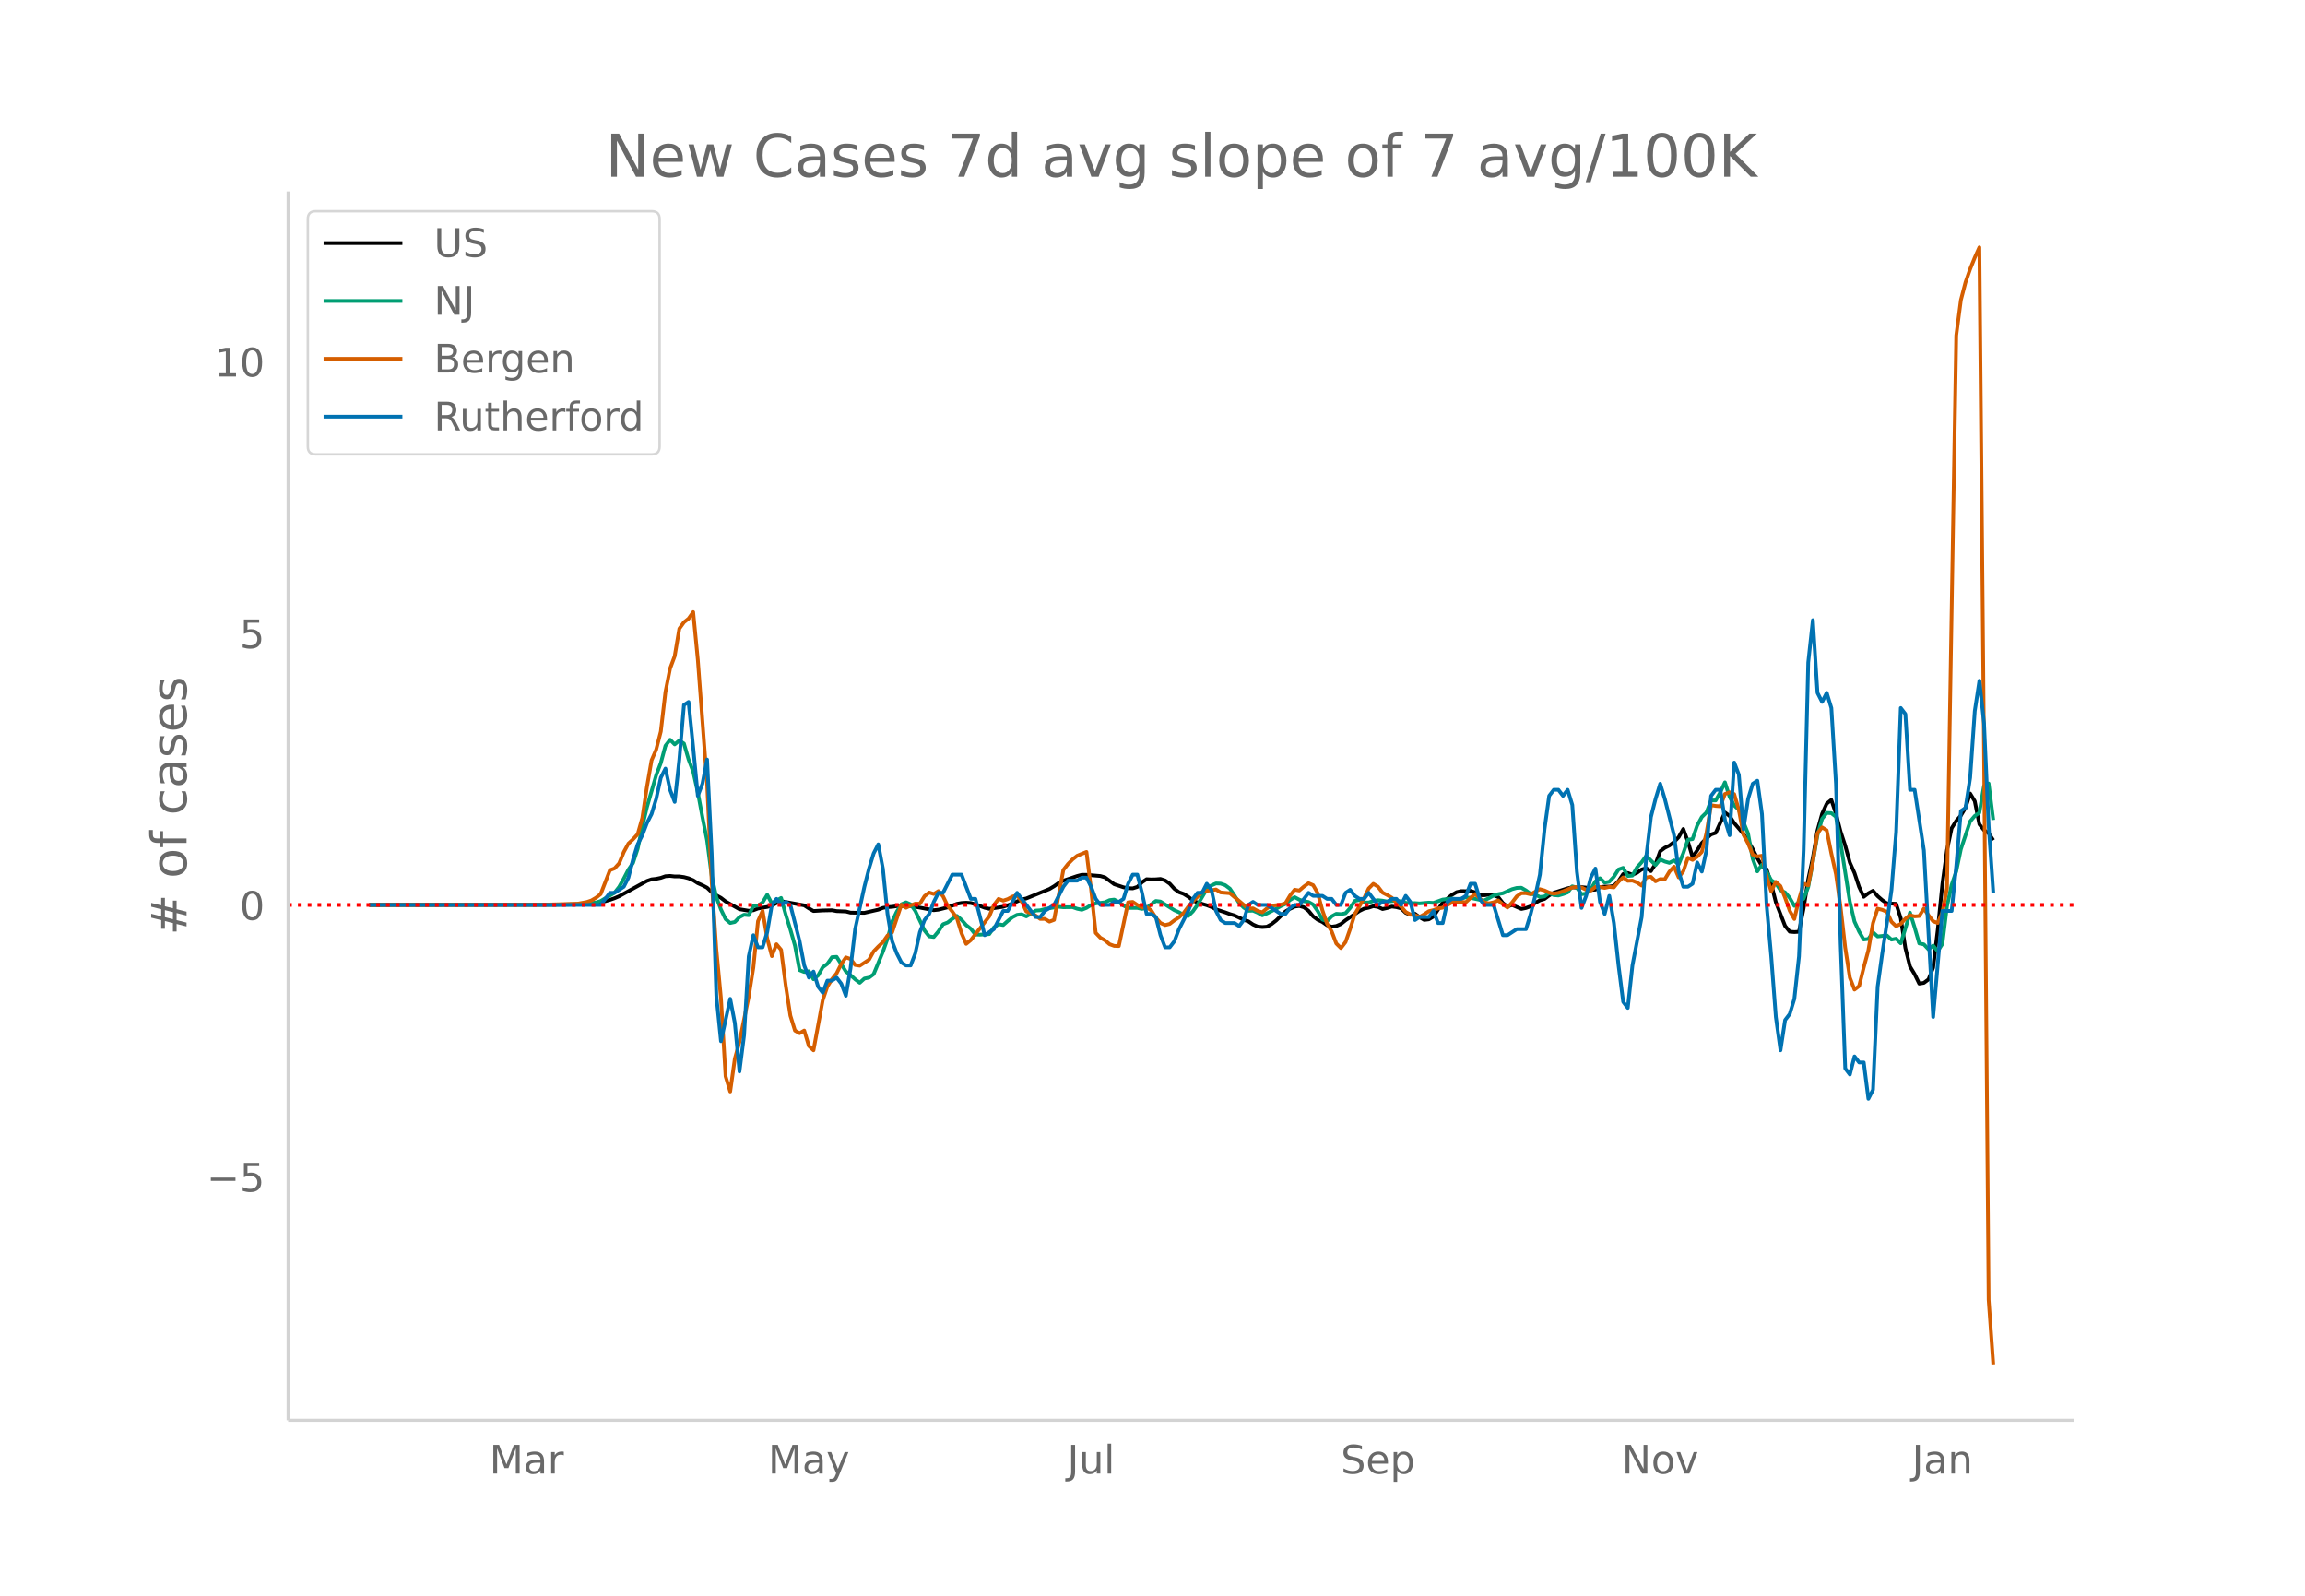 <svg height="864" viewBox="0 0 936 648" width="1248" xmlns="http://www.w3.org/2000/svg" xmlns:xlink="http://www.w3.org/1999/xlink"><defs><style>*{stroke-linecap:butt;stroke-linejoin:round}</style></defs><g id="figure_1"><path d="M0 648h936V0H0z" fill="#fff" id="patch_1"/><g id="axes_1"><path d="M117 576.72h725.4V77.76H117z" fill="none" id="patch_2"/><path clip-path="url(#pf605a9c2fa)" d="M149.973 367.455l75.151-.083 9.394-.22 5.637-.358 3.757-.449 1.879-.408 1.879-.54 1.878-.656 1.88-.812 11.272-6.216 1.879-.648 1.879-.208 1.878-.398 1.88-.66 1.878-.125 1.879.211 1.879.005 1.878.257 1.88.491 1.878.788 1.879 1.199 1.878.847 1.88.981 1.878 1.784 1.879 1.312 1.879 1.032 1.878 1.45 5.637 3.172 3.757.629 1.88-.196 1.878-.714 3.757-.643 1.88-.54 1.878-1.027 1.879-.788 9.394 1.708 1.879 1.233 1.878 1.073 3.758-.226 3.758-.08 1.878.35 3.758.139 1.879.48 5.636.08 5.636-1.287 1.88-.72 1.878-.32 1.879-.117 1.879-.278 5.636-.088 9.394 1.736 1.879-.212 3.757-.94 3.758-1.448 1.879-.332 1.878-.112 1.88.134 1.878.484 3.758 1.424 1.878.444 3.758-.55 1.879-.29 3.757-1.265 1.879-.919 1.879-.786 1.879-.42 9.394-3.84 1.878-1.124 1.88-1.324 1.878-.917 5.636-1.912 1.88-.477 1.878.005 5.636.48 1.879.546 3.758 2.788 3.757 1.246 1.879.357 1.879.074 1.879-.586 1.878-1.88 1.88-1.258 1.878.107 1.879-.045 1.878-.164 1.88.618 1.878 1.314 1.879 2.084 1.879 1.375 1.878.674 1.88 1.165 1.878 1.466 1.879.889 3.757 1.094 1.88.717 1.878.968 3.757 1.23 1.88.69 1.878.566 3.758 1.778 1.878.615 1.88 1.276 1.878.838 1.879.189 1.879-.134 1.878-1.05 1.88-1.466 3.757-3.67 1.879-1.091 1.878-.888 1.88-.27 1.878.547 1.879 1.43 1.878 2.278 1.88 1.388 1.878.862 1.879 1.333 1.879.607 1.878-.28 1.88-.826 1.878-1.51 5.636-3.792 1.88-.92 1.878-.4 1.879-.62 1.878.295 1.88.87 1.878-.418 1.879-.6 1.879.251 1.878.507 1.88 1.791 1.878.795 1.879-.411 1.879 1.383 1.878 1.115 1.88-.233 1.878-1.121 3.758-5.72 3.757-3.123 1.879-1.093 1.879-.427 1.878.031 1.88-.129 1.878.595 1.879 1.162 1.879.026 1.878-.27 1.88.255 1.878.746 1.879 2.456 1.879 1.385 1.878-.61 3.758 1.62 1.879-.393 1.878-.677 1.88-1.404 1.878-1.043 1.879-.556 1.879-1.412 1.878-1.134 5.637-1.79 1.879-.395 1.878.105 1.88-.184 1.878.19 1.879.957 1.879-.118 1.878-.988 1.88-.268 1.878.008 1.879-.275 1.878-1.964 1.88-2.834 1.878-.452 1.879.723 1.879-.796 1.878-1.35 1.88-.513 1.878 1.189 1.879-2.907 1.879-5.162 1.878-1.394 1.88-.925 1.878-1.42 1.879-1.983 1.878-3.324 1.88 5.102 1.878 6.343 1.879-2.751 1.879-2.99 1.878-1.883 1.88-1.597 1.878-.635 3.758-8.278 1.878 1.407 1.88 2.88 3.757 4.39 1.879 2.882 1.878 3.244 1.88 3.73 1.878 3.176 1.879 1.264 1.878 5.965 1.88 7.478 3.757 9.663 1.879 2.313 1.878.156 1.88-.112 1.878-9.454 1.879-11.849 1.879-8.76 1.878-11.053 1.88-6.81 1.878-4.113 1.879-1.515 1.878 5.634 1.88 7.224 1.878 5.71 1.879 6.871 1.879 4.222 1.878 5.676 1.88 4.014 1.878-1.437 1.879-1.025 1.879 2.18 1.878 1.624 1.88 1.336 3.757.157 1.879 5.852 1.878 12.116 1.88 7.507 1.878 3.12 1.879 3.84 1.878-.316 1.88-1.397 1.878-4.762 1.879-15.365 1.879-18.59 1.878-13.809 1.88-8.885 1.878-3.006 1.879-2.143 1.879-3.137 1.878-5.807 1.88 3.1 1.878 9.404 1.879 2.348 1.878 1.281 1.88 2.864h0" fill="none" stroke="#000" stroke-linecap="round" stroke-width="1.5" id="line2d_1"/><path clip-path="url(#pf605a9c2fa)" d="M149.973 367.455l80.788-.099 3.757-.096 5.637-.398 1.878-.378 1.88-.595 5.635-3.39 1.88-2.393 1.878-3.366 1.879-3.633 1.879-2.697 1.878-5.747 1.88-8.961 1.878-7.92 3.758-13.009 1.878-4.96 1.88-6.982 1.878-2.452 1.879 1.889 1.879-1.58 1.878 1.238 1.88 6.441 1.878 4.938 1.879 8.45 1.878 10.079 1.88 9.394 1.878 14.44 1.879 8.611 1.879 5.037 1.878 3.899 1.88 1.594 1.878-.418 1.879-1.965 1.879-.986 1.878.203 1.88-3.767 1.878-.124 1.879-1.303 1.878-3.11 1.88 3.528 3.757-2.25 1.879 6.778 1.878 6.033 1.88 6.58 1.878 9.925 1.879.758 1.879-.289 1.878 3.24 1.88-1.554 1.878-3.316 1.879-1.386 1.879-2.705 1.878-.14 3.758 5.958 1.879 1.462 1.878 1.699 1.88 1.414 1.878-1.703 1.879-.38 1.879-1.392 3.757-9.1 1.879-5.33 1.879-6.948 1.879-4.01 1.878-3.014 1.88-.801 1.878.831 1.879 2.677 3.757 7.952 1.88 2.373 1.878.254 1.879-2.267 1.878-2.895 1.88-.727 1.878-1.46 1.879-1.204 1.879 1.594 1.878 2.132 1.88 1.478 1.878 2.35 1.879.053 3.757-.24 1.88-2.71 1.878-1.29 1.879.341 1.878-1.678 1.88-1.516 1.878-.96 1.879-.213 1.879.854 1.878-1.07 1.88-1.29 1.878-.122 1.879-.487 3.757-.674 1.88-.261 1.878.187 3.757-.053 1.88.672 1.878.393 1.879-.748 1.879-1.171 1.878-.646 3.758-.457 1.879-.892 1.879-.223 1.878 1.03 1.88 1.409 1.878.965 3.758-.002 1.878.398 1.88-.454 3.757-2.783 1.878.23 3.758 2.36 1.879 1.174 1.879.844 1.878 1.062 1.88.439 1.878-1.87 1.879-2.658 3.757-6.337 1.88-1.541 1.878-.827 1.879.069 1.878.649 1.88 1.399 1.878 2.794 1.879 3.011 1.879 1.914 1.878 1.288 1.88-.056 1.878.796 1.879 1.105 1.879-.77 3.757-1.871 1.879-1.123 1.879-.872 1.879-1.61 1.878-1.146 1.88 1.01 1.878.633 1.879.312 1.878 1.044 1.88 2.718 1.878 3.391 1.879.65 1.879-1.958 1.878-1.034 1.88.137 1.878-.36 1.879-2.137 1.879-2.89 1.878-.383 1.88 1.02 1.878.015 1.879-.619 1.878-.324 1.88.202 1.878.35 3.758-.352 1.878.307 1.88.565 1.878.193 1.879-.074 1.879.14 3.757-.333 1.879.112 3.758-1.361 3.757-.408 1.879.299 1.879-.198 1.878-.636 1.88.256 3.757.8 1.879.226 1.878-.917 1.88-1.062 1.878-.566 1.879-.347 3.757-1.668 1.88-.505 1.878-.08 1.879 1.097 1.878 1.404 1.88.244 1.878 1.029 1.879-.228 1.879-1.415 1.878.855 1.88.167 1.878-.555 1.879-.685 1.879-2.481 1.878.522 1.88 2.68 1.878-.257 1.879-1.688 1.879-3.247 1.878-1.29 1.88 1.764 1.878-.348 1.879-2.018 1.878-2.955 1.88-.665 1.878 3.296 1.879-.157 1.879-3.321 1.878-2.074 1.88-2.616 3.757 3.762 1.879-2.327 1.878.877 1.88.532 1.878-.978 1.879 1.61 1.878-4.55 1.88-5.458 1.878-.272 1.879-5.485 1.879-3.478 1.878-1.833 1.88-4.903 1.878.005 1.879-3.298 1.879-4.063 1.878 5.848 1.88 3.539 1.878 1.751 1.879 5.004 1.879 4.657 1.878 10.234 1.88 5.13 1.878-2.689 1.879 2.773 1.878 3.489 1.88 1.206 1.878 2.875 1.879.874 1.879 2.211 1.878 3.283 1.88-1.623 1.878-1.295 1.879-4.725 1.879-10.133 1.878-10.938 1.88-6.647 1.878-2.41 1.879.08 1.878 1.491 1.88 10.576 3.757 23.905 1.879 8.051 1.878 4.097 1.88 3.222 1.878-.228 1.879-2.708 1.879 1.694 3.757-.411 1.879 1.693 1.879-.362 1.879 1.855 1.878-5.977 1.88-6.467 1.878 5.97 1.879 6.535 1.878.37 1.88 2.013 1.878-1.503 1.879 2.24 1.879-2.912 1.878-15.273 1.88-8.738 1.878-5.428 1.879-9.034 3.757-11.279 1.88-2.225 1.878-1.331 1.879-10.89 1.878-.971 1.88 14.83h0" fill="none" stroke="#009e73" stroke-linecap="round" stroke-width="1.5" id="line2d_2"/><path clip-path="url(#pf605a9c2fa)" d="M149.973 367.455l69.515-.072 15.03-.41 3.758-.701 1.879-.628 1.878-1.111 1.88-1.474 3.757-9.71 1.878-.724 1.88-2.077 1.878-4.565 1.879-3.454 1.879-1.739 1.878-2.053 1.88-6.618 1.878-12.56 1.879-10.845 1.879-4.347 1.878-7.343 1.88-16.038 1.878-9.492 1.879-5.048 1.879-11.159 1.878-2.608 1.88-1.474 1.878-2.657 1.879 19.371 3.757 49.974 1.879 40.36 1.879 27.1 1.879 20.047 1.878 31.641 1.88 6.183 1.878-13.356 1.879-6.74 3.757-18.404 1.88-11.835 1.878-18.816 1.879-4.226 1.878 11.183 1.88 7.221 1.878-4.83 1.879 2.27 1.879 14.492 1.878 12.222 1.88 6.086 1.878 1.063 1.879-1.087 1.879 6.28 1.878 1.763 3.758-20.385 1.879-5.531 1.879-2.995 1.878-2.367 1.88-3.768 1.878-2.705 1.879.628 1.878 2.463 1.88.29 3.757-2.44 1.879-3.38 1.878-1.957 1.88-1.764 1.878-2.705 1.879-1.28 3.757-11.255 1.88 1.256 1.878-.942 1.879-.749 1.878.024 1.88-3.043 1.878-1.498 1.879.604 1.879-1.183 1.878 2.1 1.88 3.914 1.878 2.319 1.879 2.68 1.879 6.135 1.878 4.3 1.88-1.522 3.757-4.806 3.757-4.855 1.88-4.614 1.878-2.463 1.879.7 1.878-.628 1.88-1.014 1.878-.532 1.879 2.512 1.879 4.082 1.878.628 1.88.99 1.878 1.402 1.879-.025 1.879 1.111 1.878-.7 3.758-20.265 1.879-2.415 1.878-1.908 1.88-1.473 3.757-1.546 1.879 15.096 1.878 17.776 1.88 1.957 1.878 1.063 1.879 1.594 1.879.676 1.878.072 3.758-17.752 1.879-.193 1.879 1.255 1.878 1.015 1.88-.073 1.878 1.256 1.879 2.995 1.878 2.126 1.88.845 1.878-.459 1.879-1.449 1.879-1.232 1.878-1.763 1.88-2.512 1.878-2.198 3.758-3.792 1.878-.531 1.88-.17 1.878-.362 1.879 1.208 3.757.314 7.515 6.304 1.88-.145 1.878 1.063 1.879.556 1.879-1.595 1.878-1.11 3.758-.411 1.879-.58 1.879-3.14 1.878-2.367 1.88.338 1.878-1.618 1.879-1.353 1.878.797 1.88 3.285 1.878 6.956 1.879 5.387 1.879 3.14 1.878 4.927 1.88 1.86 1.878-2.44 1.879-5.362 1.879-5.966 3.757-6.473 1.879-3.985 1.879-1.884 1.878 1.135 1.88 2.44 1.878.966 1.879 1.11 1.879 2.078 1.878 1.522 1.88 2.198 1.878 1.038 1.879.242 1.879.748 1.878-1.086 1.88-1.256 1.878-.435 1.879-.7 1.879-.29 3.757-2.15 3.758-.242 1.878.17 1.88-1.764 1.878-1.594 3.758 3.43 1.878.386 1.88-.434 1.878-.773 1.879 1.594 1.879 1.304 1.878-2.077 1.88-2.464 1.878-1.28h1.879l1.878.435 3.758-2.077 1.879.531 1.879.87 1.878.459 1.88-.363 1.878-.628 3.758-1.546 1.878-.241 1.88.217 1.878.942 1.879.338 1.879-1.449h1.878l1.88.362 1.878-.41 1.879.193 1.878-2.319 1.88-1.739 1.878 1.401 1.879-.096 1.879.773 1.878 1.255 1.88-3.309 1.878-.265 1.879 1.835 1.879-.893 1.878.072 1.88-3.091 1.878-2.03 1.879 4.348 1.878-2.463 1.88-5.507 1.878.87 1.879-1.28 1.879-1.933 1.878-7.657 1.88-11.352 1.878.314 1.879.145 1.879-5 1.878-.7 1.88.749 1.878 6.376 1.879 10.12 1.879 3.55 1.878 4.518 1.88.773 1.878-.314 1.879 8.236 1.878 6.183 1.88-3.816 1.878 1.715 1.879 4.71 1.879 5.313 1.878 3.358 1.88-7.97 1.878-6.402 1.879.725 1.879-9.54 1.878-11.642 1.88-2.392 1.878 1.184 1.879 9.396 1.878 8.405 1.88 13.43 1.878 16.448 1.879 12.149 1.879 4.879 1.878-1.425 1.88-7.56 1.878-6.98 1.879-11.015 1.879-5.869 1.878.46 1.88.772 1.878 4.082 1.879 1.787 1.879-.918 1.878-2.1 1.88-1.45 1.878.483 1.879-.145 1.878-2.995 1.88 2.657 1.878 2.464 1.879.7 1.879-4.3 1.878-9.854 3.758-224.433 1.879-14.371 1.879-7.198 1.878-5.386 1.88-4.637 1.878-4.179 1.879 204.506 1.878 222.84 1.88 26.254h0" fill="none" stroke="#d55e00" stroke-linecap="round" stroke-width="1.5" id="line2d_3"/><path clip-path="url(#pf605a9c2fa)" d="M149.973 367.455h93.94l3.757-4.92h1.878l3.758-2.46 1.879-3.691 1.879-7.381 1.878-6.151 1.88-3.69 1.878-4.921 1.879-3.69 1.879-6.152 1.878-8.61 1.88-3.691 1.878 8.61 1.879 4.922 1.879-17.223 1.878-22.143 1.88-1.23 1.878 18.452 1.879 19.683 1.878-4.92 1.88-9.842 1.878 38.135 1.879 57.818 1.879 18.453 3.757-17.222 1.879 9.841 1.879 19.683 1.879-14.762 1.878-31.985 1.88-8.611 1.878 4.92h1.879l1.878-6.15 1.88-11.072 1.878-2.46 1.879 2.46 1.879-1.23 1.878 1.23 3.758 14.762 1.879 9.842 1.879 4.92 1.878-2.46 1.88 6.15 1.878 2.461 1.879-4.92h1.879l1.878-1.23 1.88 2.46 1.878 4.92 1.879-11.071 1.878-15.992 3.758-17.223 1.879-7.38 1.879-6.152 1.878-3.69 1.88 9.841 1.878 18.453 1.879 11.071 1.879 4.921 1.878 3.69 1.88 1.23h1.878l1.879-4.92 1.878-8.611 1.88-4.92 1.878-2.461 1.879-4.92 1.879-3.691h1.878l3.758-7.381h3.758l3.757 9.841h1.879l3.758 14.762 3.757-2.46 3.758-7.381h1.878l3.758-7.381 7.515 9.841h1.879l1.879-2.46 3.757-2.46 3.758-7.382 1.879-2.46h3.757l1.88-1.23h1.878l1.879 3.69 1.878 4.921 1.88 2.46h3.757l1.879-1.23h1.878l1.88-1.23 1.878-6.15 1.879-3.691h1.879l1.878 7.38 1.88 8.612h1.878l1.879 1.23 1.878 7.381 1.88 4.92h1.878l1.879-2.46 1.879-4.92 3.757-7.381 1.879-4.921 1.879-2.46h1.879l1.878-3.69 1.88 2.46 1.878 8.61 1.879 3.691 1.878 1.23h3.758l1.879 1.23 1.879-2.46 1.878-6.15 1.88-1.23 1.878 1.23h3.758l5.636 3.69h1.879l1.879-2.46 1.878-1.23h1.88l3.757-4.921 1.878 1.23h3.758l1.879 1.23h1.879l1.878 2.46h1.88l1.878-4.92 1.879-1.23 1.879 2.46 1.878 1.23h1.88l1.878-2.46 3.757 4.92 1.88-1.23h1.878l1.879-1.23h1.879l1.878 2.46 1.88-3.69 1.878 2.46 1.879 7.381 1.879-1.23h3.757l1.879-2.46 1.879 4.92h1.879l1.878-8.61 1.88-1.231h3.757l1.878-1.23 1.88-4.92h1.878l1.879 6.15 1.879 2.46h3.757l3.758 12.302h1.879l3.757-2.46h3.758l1.878-6.151 1.88-7.381 1.878-8.611 1.879-18.453 1.879-13.532 1.878-2.46h1.88l1.878 2.46 1.879-2.46 1.879 6.15 1.878 27.064 1.88 14.763 1.878-4.921 1.879-7.381 1.879-3.69 1.878 13.531 1.88 4.92 1.878-7.38 1.879 11.071 1.878 17.223 1.88 14.762 1.878 2.46 1.879-17.222 3.757-19.683 1.88-24.603 1.878-15.993 1.879-7.38 1.879-6.151 1.878 6.15 3.758 14.762 1.879 14.762 1.878 6.151h1.88l1.878-1.23 1.879-8.611 1.879 3.69 1.878-8.61 1.88-22.144 1.878-2.46h1.879l1.879 12.302 1.878 6.15 1.88-29.524 1.878 4.921 1.879 22.143 1.879-12.302 1.878-6.15 1.88-1.23 1.878 13.531 1.879 36.905 1.878 20.913 1.88 24.604 1.878 13.532 1.879-12.302 1.879-2.46 1.878-6.151 1.88-17.223 1.878-43.056 1.879-76.27 1.879-17.223 1.878 29.524 1.88 3.69 1.878-3.69 1.879 6.151 1.878 30.755 1.88 65.199 1.878 50.437 1.879 2.46 1.879-7.381 1.878 2.46h1.88l1.878 14.762 1.879-3.69 1.879-41.826 1.878-13.532 1.88-12.302 1.878-13.532 1.879-23.373 1.879-50.437 1.878 2.46 1.88 30.755h1.878l3.757 24.603 3.758 67.66 3.758-43.056h3.757l1.879-18.453 1.879-22.143 1.879-1.23 1.878-12.302 1.88-27.064 1.878-12.301 1.879 17.222 1.878 41.826 1.88 27.064h0" fill="none" stroke="#0072b2" stroke-linecap="round" stroke-width="1.5" id="line2d_4"/><path clip-path="url(#pf605a9c2fa)" d="M117 367.455h725.4" fill="none" stroke="red" stroke-dasharray="1.5,2.475" stroke-width="1.5" id="line2d_5"/><path d="M117 576.72V77.76" fill="none" stroke="#d3d3d3" stroke-linecap="square" stroke-width="1.25" id="patch_3"/><path d="M117 576.72h725.4" fill="none" stroke="#d3d3d3" stroke-linecap="square" stroke-width="1.25" id="patch_4"/><g id="matplotlib.axis_1"><g id="xtick_1"><g transform="matrix(.16 0 0 -.16 198.758 598.378)" fill="#696969" id="text_1"><defs><path d="M9.813 72.906h14.703l18.593-49.61 18.703 49.61h14.704V0H66.89v64.016l-18.797-50h-9.907l-18.796 50V0H9.813z" id="DejaVuSans-77"/><path d="M34.281 27.484q-10.89 0-15.093-2.484-4.204-2.484-4.204-8.5 0-4.781 3.157-7.594 3.156-2.797 8.562-2.797 7.485 0 12 5.297 4.516 5.297 4.516 14.078v2zm17.922 3.72V0H43.22v8.297Q40.14 3.328 35.547.953q-4.594-2.375-11.234-2.375-8.391 0-13.36 4.719Q6 8.016 6 15.922q0 9.219 6.172 13.906 6.187 4.688 18.437 4.688h12.61v.89q0 6.203-4.078 9.594-4.078 3.39-11.453 3.39-4.688 0-9.141-1.124-4.438-1.125-8.531-3.375v8.312q4.921 1.906 9.562 2.844 4.64.953 9.031.953 11.875 0 17.735-6.156 5.86-6.14 5.86-18.64z" id="DejaVuSans-97"/><path d="M41.11 46.297q-1.516.875-3.297 1.281Q36.03 48 33.89 48q-7.625 0-11.703-4.953-4.079-4.953-4.079-14.234V0H9.08v54.688h9.03v-8.5q2.844 4.984 7.375 7.39Q30.031 56 36.531 56q.922 0 2.047-.125 1.125-.11 2.484-.36z" id="DejaVuSans-114"/></defs><use xlink:href="#DejaVuSans-77"/><use x="86.279" xlink:href="#DejaVuSans-97"/><use x="147.559" xlink:href="#DejaVuSans-114"/></g></g><g id="xtick_2"><g transform="matrix(.16 0 0 -.16 311.918 598.378)" fill="#696969" id="text_2"><defs><path d="M32.172-5.078q-3.797-9.766-7.422-12.735-3.61-2.984-9.656-2.984H7.906v7.516h5.282q3.703 0 5.75 1.765Q21-9.766 23.483-3.219l1.61 4.094-22.11 53.813H12.5l17.094-42.766 17.093 42.766h9.516z" id="DejaVuSans-121"/></defs><use xlink:href="#DejaVuSans-77"/><use x="86.279" xlink:href="#DejaVuSans-97"/><use x="147.559" xlink:href="#DejaVuSans-121"/></g></g><g id="xtick_3"><g transform="matrix(.16 0 0 -.16 433.411 598.378)" fill="#696969" id="text_3"><defs><path d="M9.813 72.906h9.859V5.078q0-13.187-5-19.14-5-5.954-16.094-5.954h-3.75v8.297h3.078q6.531 0 9.219 3.672Q9.813-4.39 9.813 5.078z" id="DejaVuSans-74"/><path d="M8.5 21.578v33.11h8.984V21.922q0-7.766 3.016-11.656 3.031-3.875 9.094-3.875 7.265 0 11.484 4.64 4.234 4.64 4.234 12.656v31h8.985V0h-8.984v8.406Q42.047 3.422 37.718 1q-4.313-2.422-10.032-2.422-9.421 0-14.312 5.86Q8.5 10.296 8.5 21.578zM31.11 56z" id="DejaVuSans-117"/><path d="M9.422 75.984h8.984V0H9.422z" id="DejaVuSans-108"/></defs><use xlink:href="#DejaVuSans-74"/><use x="29.492" xlink:href="#DejaVuSans-117"/><use x="92.871" xlink:href="#DejaVuSans-108"/></g></g><g id="xtick_4"><g transform="matrix(.16 0 0 -.16 544.468 598.378)" fill="#696969" id="text_4"><defs><path d="M53.516 70.516V60.89q-5.61 2.687-10.594 4-4.984 1.328-9.625 1.328-8.047 0-12.422-3.125t-4.375-8.89q0-4.845 2.906-7.313 2.907-2.453 11.016-3.97l5.953-1.218q11.031-2.11 16.281-7.406 5.25-5.297 5.25-14.172 0-10.61-7.11-16.078-7.093-5.469-20.812-5.469-5.172 0-11.015 1.172Q13.14.922 6.89 3.219v10.156q6-3.36 11.765-5.078 5.766-1.703 11.328-1.703 8.438 0 13.032 3.312 4.593 3.328 4.593 9.485 0 5.359-3.297 8.39-3.296 3.032-10.812 4.547L27.484 33.5q-11.03 2.188-15.968 6.875-4.922 4.688-4.922 13.047 0 9.672 6.812 15.234 6.813 5.563 18.766 5.563 5.14 0 10.453-.938 5.328-.922 10.89-2.765z" id="DejaVuSans-83"/><path d="M56.203 29.594v-4.39H14.891q.593-9.282 5.593-14.142 5-4.859 13.938-4.859 5.172 0 10.031 1.266 4.86 1.265 9.656 3.812v-8.5Q49.266.734 44.187-.344 39.11-1.422 33.892-1.422q-13.094 0-20.735 7.61-7.64 7.625-7.64 20.625 0 13.421 7.25 21.296Q20.016 56 32.328 56q11.031 0 17.453-7.11 6.422-7.093 6.422-19.296zm-8.984 2.64q-.094 7.36-4.125 11.75-4.032 4.407-10.672 4.407-7.516 0-12.031-4.25-4.516-4.25-5.203-11.97z" id="DejaVuSans-101"/><path d="M18.11 8.203v-29H9.077v75.484h9.031v-8.296q2.844 4.875 7.157 7.234Q29.594 56 35.594 56q9.968 0 16.187-7.906 6.235-7.907 6.235-20.797T51.78 6.484q-6.218-7.906-16.187-7.906-6 0-10.328 2.375-4.313 2.375-7.157 7.25zm30.578 19.094q0 9.906-4.079 15.547-4.078 5.64-11.203 5.64-7.14 0-11.218-5.64-4.079-5.64-4.079-15.547 0-9.906 4.078-15.547 4.079-5.64 11.22-5.64 7.124 0 11.202 5.64t4.078 15.547z" id="DejaVuSans-112"/></defs><use xlink:href="#DejaVuSans-83"/><use x="63.477" xlink:href="#DejaVuSans-101"/><use x="125" xlink:href="#DejaVuSans-112"/></g></g><g id="xtick_5"><g transform="matrix(.16 0 0 -.16 658.54 598.378)" fill="#696969" id="text_5"><defs><path d="M9.813 72.906h13.28l32.329-60.984v60.984h9.562V0h-13.28L19.39 60.984V0H9.813z" id="DejaVuSans-78"/><path d="M30.61 48.39q-7.22 0-11.422-5.64-4.204-5.64-4.204-15.453 0-9.813 4.172-15.453 4.188-5.64 11.453-5.64 7.188 0 11.375 5.655 4.203 5.672 4.203 15.438 0 9.719-4.203 15.406-4.187 5.688-11.375 5.688zm0 7.61q11.718 0 18.406-7.625 6.703-7.61 6.703-21.078 0-13.422-6.703-21.078-6.688-7.64-18.407-7.64-11.765 0-18.437 7.64-6.656 7.656-6.656 21.078 0 13.469 6.656 21.078Q18.844 56 30.609 56z" id="DejaVuSans-111"/><path d="M2.984 54.688H12.5L29.594 8.797l17.093 45.89h9.516L35.687 0H23.485z" id="DejaVuSans-118"/></defs><use xlink:href="#DejaVuSans-78"/><use x="74.805" xlink:href="#DejaVuSans-111"/><use x="135.986" xlink:href="#DejaVuSans-118"/></g></g><g id="xtick_6"><g transform="matrix(.16 0 0 -.16 776.428 598.378)" fill="#696969" id="text_6"><defs><path d="M54.89 33.016V0h-8.984v32.719q0 7.765-3.031 11.61-3.031 3.858-9.078 3.858-7.281 0-11.484-4.64-4.204-4.625-4.204-12.64V0H9.08v54.688h9.03v-8.5q3.235 4.937 7.594 7.374Q30.078 56 35.797 56q9.422 0 14.25-5.828 4.844-5.828 4.844-17.156z" id="DejaVuSans-110"/></defs><use xlink:href="#DejaVuSans-74"/><use x="29.492" xlink:href="#DejaVuSans-97"/><use x="90.771" xlink:href="#DejaVuSans-110"/></g></g></g><g id="matplotlib.axis_2"><g id="ytick_1"><g transform="matrix(.16 0 0 -.16 83.912 483.862)" fill="#696969" id="text_7"><defs><path d="M10.594 35.5h62.593v-8.297H10.594z" id="DejaVuSans-8722"/><path d="M10.797 72.906h38.719v-8.312H19.828v-17.86q2.14.735 4.281 1.094 2.157.36 4.313.36 12.203 0 19.328-6.688 7.14-6.688 7.14-18.11 0-11.765-7.328-18.296-7.328-6.516-20.656-6.516-4.593 0-9.36.781-4.75.782-9.827 2.344v9.922q4.39-2.39 9.078-3.563 4.687-1.171 9.906-1.171 8.453 0 13.375 4.437 4.938 4.438 4.938 12.063 0 7.609-4.938 12.047-4.922 4.453-13.375 4.453-3.953 0-7.89-.875-3.922-.875-8.016-2.735z" id="DejaVuSans-53"/></defs><use xlink:href="#DejaVuSans-8722"/><use x="83.789" xlink:href="#DejaVuSans-53"/></g></g><g id="ytick_2"><g transform="matrix(.16 0 0 -.16 97.32 373.534)" fill="#696969" id="text_8"><defs><path d="M31.781 66.406q-7.61 0-11.453-7.5Q16.5 51.422 16.5 36.375q0-14.984 3.828-22.484 3.844-7.5 11.453-7.5 7.672 0 11.5 7.5 3.844 7.5 3.844 22.484 0 15.047-3.844 22.531-3.828 7.5-11.5 7.5zm0 7.813q12.266 0 18.735-9.703 6.468-9.688 6.468-28.141 0-18.406-6.468-28.11-6.47-9.687-18.735-9.687-12.25 0-18.718 9.688-6.47 9.703-6.47 28.109 0 18.453 6.47 28.14Q19.53 74.22 31.78 74.22z" id="DejaVuSans-48"/></defs><use xlink:href="#DejaVuSans-48"/></g></g><g id="ytick_3"><use xlink:href="#DejaVuSans-53" transform="matrix(.16 0 0 -.16 97.32 263.207)" fill="#696969" id="text_9"/></g><g id="ytick_4"><g transform="matrix(.16 0 0 -.16 87.14 152.88)" fill="#696969" id="text_10"><defs><path d="M12.406 8.297h16.11v55.625l-17.532-3.516v8.985l17.438 3.515h9.86V8.296H54.39V0H12.406z" id="DejaVuSans-49"/></defs><use xlink:href="#DejaVuSans-49"/><use x="63.623" xlink:href="#DejaVuSans-48"/></g></g><g transform="matrix(0 -.2 -.2 0 75.753 379.813)" fill="#696969" id="text_11"><defs><path d="M51.125 44H36.922l-4.11-16.313h14.313zm-7.328 27.781l-5.078-20.265h14.265L58.11 71.78h7.813L60.89 51.516h15.234V44h-17.14l-4-16.313h15.53V20.22H53.079L48 0h-7.813l5.032 20.219H30.906L25.875 0h-7.86l5.079 20.219H7.719v7.468h17.187L29 44H13.281v7.516h17.625l4.985 20.265z" id="DejaVuSans-35"/><path d="M37.11 75.984V68.5h-8.594q-4.828 0-6.72-1.953-1.874-1.953-1.874-7.031v-4.828h14.797v-6.985H19.922V0H10.89v47.703H2.297v6.984h8.594V58.5q0 9.125 4.25 13.297 4.25 4.187 13.468 4.187z" id="DejaVuSans-102"/><path d="M48.781 52.594v-8.407q-3.812 2.11-7.64 3.157-3.828 1.047-7.735 1.047-8.75 0-13.593-5.547-4.829-5.532-4.829-15.547 0-10.016 4.829-15.563 4.843-5.53 13.593-5.53 3.907 0 7.735 1.046 3.828 1.047 7.64 3.156V2.094Q45.016.344 40.984-.531q-4.015-.89-8.562-.89-12.36 0-19.64 7.765-7.266 7.765-7.266 20.953 0 13.375 7.343 21.031Q20.22 56 33.016 56q4.14 0 8.093-.86 3.953-.843 7.672-2.546z" id="DejaVuSans-99"/><path d="M44.281 53.078v-8.5q-3.797 1.953-7.906 2.922-4.094.984-8.5.984-6.688 0-10.031-2.047-3.344-2.046-3.344-6.156 0-3.125 2.39-4.906 2.391-1.781 9.626-3.39l3.078-.688q9.562-2.047 13.593-5.781 4.032-3.735 4.032-10.422 0-7.625-6.032-12.078-6.03-4.438-16.578-4.438-4.39 0-9.156.86Q10.688.296 5.422 2v9.281q4.984-2.594 9.812-3.89 4.829-1.282 9.579-1.282 6.343 0 9.75 2.172 3.421 2.172 3.421 6.125 0 3.656-2.468 5.61-2.453 1.953-10.813 3.765l-3.125.735q-8.344 1.75-12.062 5.39-3.704 3.64-3.704 9.985 0 7.718 5.47 11.906Q16.75 56 26.811 56q4.97 0 9.36-.734 4.406-.72 8.11-2.188z" id="DejaVuSans-115"/></defs><use xlink:href="#DejaVuSans-35"/><use x="83.789" xlink:href="#DejaVuSans-32"/><use x="115.576" xlink:href="#DejaVuSans-111"/><use x="176.758" xlink:href="#DejaVuSans-102"/><use x="211.963" xlink:href="#DejaVuSans-32"/><use x="243.75" xlink:href="#DejaVuSans-99"/><use x="298.73" xlink:href="#DejaVuSans-97"/><use x="360.01" xlink:href="#DejaVuSans-115"/><use x="412.109" xlink:href="#DejaVuSans-101"/><use x="473.633" xlink:href="#DejaVuSans-115"/></g></g><g transform="matrix(.24 0 0 -.24 245.86 71.76)" fill="#696969" id="text_12"><defs><path d="M4.203 54.688h8.985l11.234-42.672 11.172 42.672h10.593l11.235-42.672 11.187 42.672h8.985L63.28 0H52.688L40.922 44.828 29.109 0H18.5z" id="DejaVuSans-119"/><path d="M64.406 67.281v-10.39q-4.984 4.64-10.625 6.922-5.64 2.296-11.984 2.296-12.5 0-19.14-7.64-6.641-7.64-6.641-22.094 0-14.406 6.64-22.047 6.64-7.64 19.14-7.64 6.345 0 11.985 2.296 5.64 2.297 10.625 6.938V5.609Q59.234 2.094 53.437.33q-5.78-1.75-12.218-1.75-16.563 0-26.094 10.124-9.516 10.14-9.516 27.672 0 17.578 9.516 27.703 9.531 10.14 26.094 10.14 6.531 0 12.312-1.734 5.797-1.734 10.875-5.203z" id="DejaVuSans-67"/><path d="M8.203 72.906h46.875v-4.203L28.61 0H18.312L43.22 64.594H8.203z" id="DejaVuSans-55"/><path d="M45.406 46.39v29.594h8.985V0h-8.985v8.203Q42.578 3.328 38.25.953q-4.313-2.375-10.375-2.375-9.906 0-16.14 7.906-6.22 7.922-6.22 20.813 0 12.89 6.22 20.797Q17.968 56 27.874 56q6.063 0 10.375-2.375 4.328-2.36 7.156-7.234zm-30.61-19.093q0-9.906 4.079-15.547 4.078-5.64 11.203-5.64 7.125 0 11.219 5.64 4.11 5.64 4.11 15.547 0 9.906-4.11 15.547-4.094 5.64-11.219 5.64-7.125 0-11.203-5.64-4.078-5.64-4.078-15.547z" id="DejaVuSans-100"/><path d="M45.406 27.984q0 9.766-4.031 15.125-4.016 5.375-11.297 5.375-7.219 0-11.25-5.375-4.031-5.359-4.031-15.125 0-9.718 4.031-15.093t11.25-5.375q7.281 0 11.297 5.375 4.031 5.375 4.031 15.093zm8.985-21.203q0-13.953-6.203-20.765Q42-20.797 29.203-20.797q-4.734 0-8.937.703-4.203.703-8.157 2.172v8.735q3.954-2.141 7.813-3.157 3.86-1.031 7.86-1.031 8.843 0 13.234 4.61 4.39 4.609 4.39 13.937v4.453q-2.781-4.844-7.125-7.234Q33.938 0 27.875 0 17.828 0 11.672 7.656q-6.156 7.672-6.156 20.328 0 12.688 6.156 20.344Q17.828 56 27.875 56q6.063 0 10.406-2.39 4.344-2.391 7.125-7.22v8.297h8.985z" id="DejaVuSans-103"/><path d="M25.39 72.906h8.297L8.297-9.28H0z" id="DejaVuSans-47"/><path d="M9.813 72.906h9.859V42.094L52.39 72.906h12.703L28.906 38.922 67.672 0H54.688L19.672 35.11V0h-9.86z" id="DejaVuSans-75"/></defs><use xlink:href="#DejaVuSans-78"/><use x="74.805" xlink:href="#DejaVuSans-101"/><use x="136.328" xlink:href="#DejaVuSans-119"/><use x="218.115" xlink:href="#DejaVuSans-32"/><use x="249.902" xlink:href="#DejaVuSans-67"/><use x="319.727" xlink:href="#DejaVuSans-97"/><use x="381.006" xlink:href="#DejaVuSans-115"/><use x="433.105" xlink:href="#DejaVuSans-101"/><use x="494.629" xlink:href="#DejaVuSans-115"/><use x="546.729" xlink:href="#DejaVuSans-32"/><use x="578.516" xlink:href="#DejaVuSans-55"/><use x="642.139" xlink:href="#DejaVuSans-100"/><use x="705.615" xlink:href="#DejaVuSans-32"/><use x="737.402" xlink:href="#DejaVuSans-97"/><use x="798.682" xlink:href="#DejaVuSans-118"/><use x="857.861" xlink:href="#DejaVuSans-103"/><use x="921.338" xlink:href="#DejaVuSans-32"/><use x="953.125" xlink:href="#DejaVuSans-115"/><use x="1005.225" xlink:href="#DejaVuSans-108"/><use x="1033.008" xlink:href="#DejaVuSans-111"/><use x="1094.189" xlink:href="#DejaVuSans-112"/><use x="1157.666" xlink:href="#DejaVuSans-101"/><use x="1219.189" xlink:href="#DejaVuSans-32"/><use x="1250.977" xlink:href="#DejaVuSans-111"/><use x="1312.158" xlink:href="#DejaVuSans-102"/><use x="1347.363" xlink:href="#DejaVuSans-32"/><use x="1379.15" xlink:href="#DejaVuSans-55"/><use x="1442.773" xlink:href="#DejaVuSans-32"/><use x="1474.561" xlink:href="#DejaVuSans-97"/><use x="1535.84" xlink:href="#DejaVuSans-118"/><use x="1595.02" xlink:href="#DejaVuSans-103"/><use x="1658.496" xlink:href="#DejaVuSans-47"/><use x="1692.188" xlink:href="#DejaVuSans-49"/><use x="1755.811" xlink:href="#DejaVuSans-48"/><use x="1819.434" xlink:href="#DejaVuSans-48"/><use x="1883.057" xlink:href="#DejaVuSans-75"/></g><g id="legend_1"><path d="M128.2 184.5h136.45q3.2 0 3.2-3.2V88.96q0-3.2-3.2-3.2H128.2q-3.2 0-3.2 3.2v92.34q0 3.2 3.2 3.2z" fill="none" opacity=".8" stroke="#ccc" id="patch_5"/><path d="M131.4 98.718h32" fill="none" stroke="#000" stroke-linecap="round" stroke-width="1.5" id="line2d_6"/><g transform="matrix(.16 0 0 -.16 176.2 104.317)" fill="#696969" id="text_13"><defs><path d="M8.688 72.906h9.921V28.61q0-11.718 4.235-16.875 4.25-5.14 13.781-5.14 9.469 0 13.719 5.14 4.25 5.157 4.25 16.875v44.297H64.5V27.391q0-14.25-7.063-21.532-7.046-7.28-20.812-7.28-13.828 0-20.89 7.28-7.047 7.282-7.047 21.532z" id="DejaVuSans-85"/></defs><use xlink:href="#DejaVuSans-85"/><use x="73.193" xlink:href="#DejaVuSans-83"/></g><path d="M131.4 122.203h32" fill="none" stroke="#009e73" stroke-linecap="round" stroke-width="1.5" id="line2d_8"/><g transform="matrix(.16 0 0 -.16 176.2 127.802)" fill="#696969" id="text_14"><use xlink:href="#DejaVuSans-78"/><use x="74.805" xlink:href="#DejaVuSans-74"/></g><path d="M131.4 145.688h32" fill="none" stroke="#d55e00" stroke-linecap="round" stroke-width="1.5" id="line2d_10"/><g transform="matrix(.16 0 0 -.16 176.2 151.287)" fill="#696969" id="text_15"><defs><path d="M19.672 34.813V8.108H35.5q7.953 0 11.781 3.297 3.844 3.297 3.844 10.078 0 6.844-3.844 10.078-3.828 3.25-11.781 3.25zm0 29.984V42.828h14.61q7.218 0 10.75 2.703 3.546 2.719 3.546 8.282 0 5.515-3.547 8.25-3.531 2.734-10.75 2.734zm-9.86 8.11h25.204q11.28 0 17.375-4.688Q58.5 63.53 58.5 54.89q0-6.703-3.125-10.657-3.125-3.953-9.188-4.922 7.282-1.562 11.313-6.53 4.031-4.954 4.031-12.376 0-9.765-6.64-15.093Q48.25 0 35.984 0H9.812z" id="DejaVuSans-66"/></defs><use xlink:href="#DejaVuSans-66"/><use x="68.604" xlink:href="#DejaVuSans-101"/><use x="130.127" xlink:href="#DejaVuSans-114"/><use x="169.49" xlink:href="#DejaVuSans-103"/><use x="232.967" xlink:href="#DejaVuSans-101"/><use x="294.49" xlink:href="#DejaVuSans-110"/></g><path d="M131.4 169.173h32" fill="none" stroke="#0072b2" stroke-linecap="round" stroke-width="1.5" id="line2d_12"/><g transform="matrix(.16 0 0 -.16 176.2 174.773)" fill="#696969" id="text_16"><defs><path d="M44.39 34.188q3.172-1.079 6.172-4.594 3-3.516 6.032-9.672L66.609 0H56l-9.313 18.703q-3.624 7.328-7.015 9.719-3.39 2.39-9.25 2.39h-10.75V0h-9.86v72.906h22.266q12.5 0 18.656-5.234 6.157-5.219 6.157-15.766 0-6.89-3.203-11.437-3.204-4.532-9.297-6.282zM19.673 64.797V38.922h12.406q7.125 0 10.766 3.297 3.64 3.297 3.64 9.687 0 6.39-3.64 9.64-3.64 3.25-10.766 3.25z" id="DejaVuSans-82"/><path d="M18.313 70.219V54.688h18.5v-6.985h-18.5V18.016q0-6.688 1.828-8.594 1.828-1.906 7.453-1.906h9.218V0h-9.218q-10.407 0-14.36 3.875-3.953 3.89-3.953 14.14v29.688H2.687v6.984h6.594V70.22z" id="DejaVuSans-116"/><path d="M54.89 33.016V0h-8.984v32.719q0 7.765-3.031 11.61-3.031 3.858-9.078 3.858-7.281 0-11.484-4.64-4.204-4.625-4.204-12.64V0H9.08v75.984h9.03V46.188q3.235 4.937 7.594 7.374Q30.078 56 35.797 56q9.422 0 14.25-5.828 4.844-5.828 4.844-17.156z" id="DejaVuSans-104"/></defs><use xlink:href="#DejaVuSans-82"/><use x="64.982" xlink:href="#DejaVuSans-117"/><use x="128.361" xlink:href="#DejaVuSans-116"/><use x="167.57" xlink:href="#DejaVuSans-104"/><use x="230.949" xlink:href="#DejaVuSans-101"/><use x="292.473" xlink:href="#DejaVuSans-114"/><use x="333.586" xlink:href="#DejaVuSans-102"/><use x="368.791" xlink:href="#DejaVuSans-111"/><use x="429.973" xlink:href="#DejaVuSans-114"/><use x="469.336" xlink:href="#DejaVuSans-100"/></g></g></g></g><defs><clipPath id="pf605a9c2fa"><path d="M117 77.76h725.4v498.96H117z"/></clipPath></defs></svg>